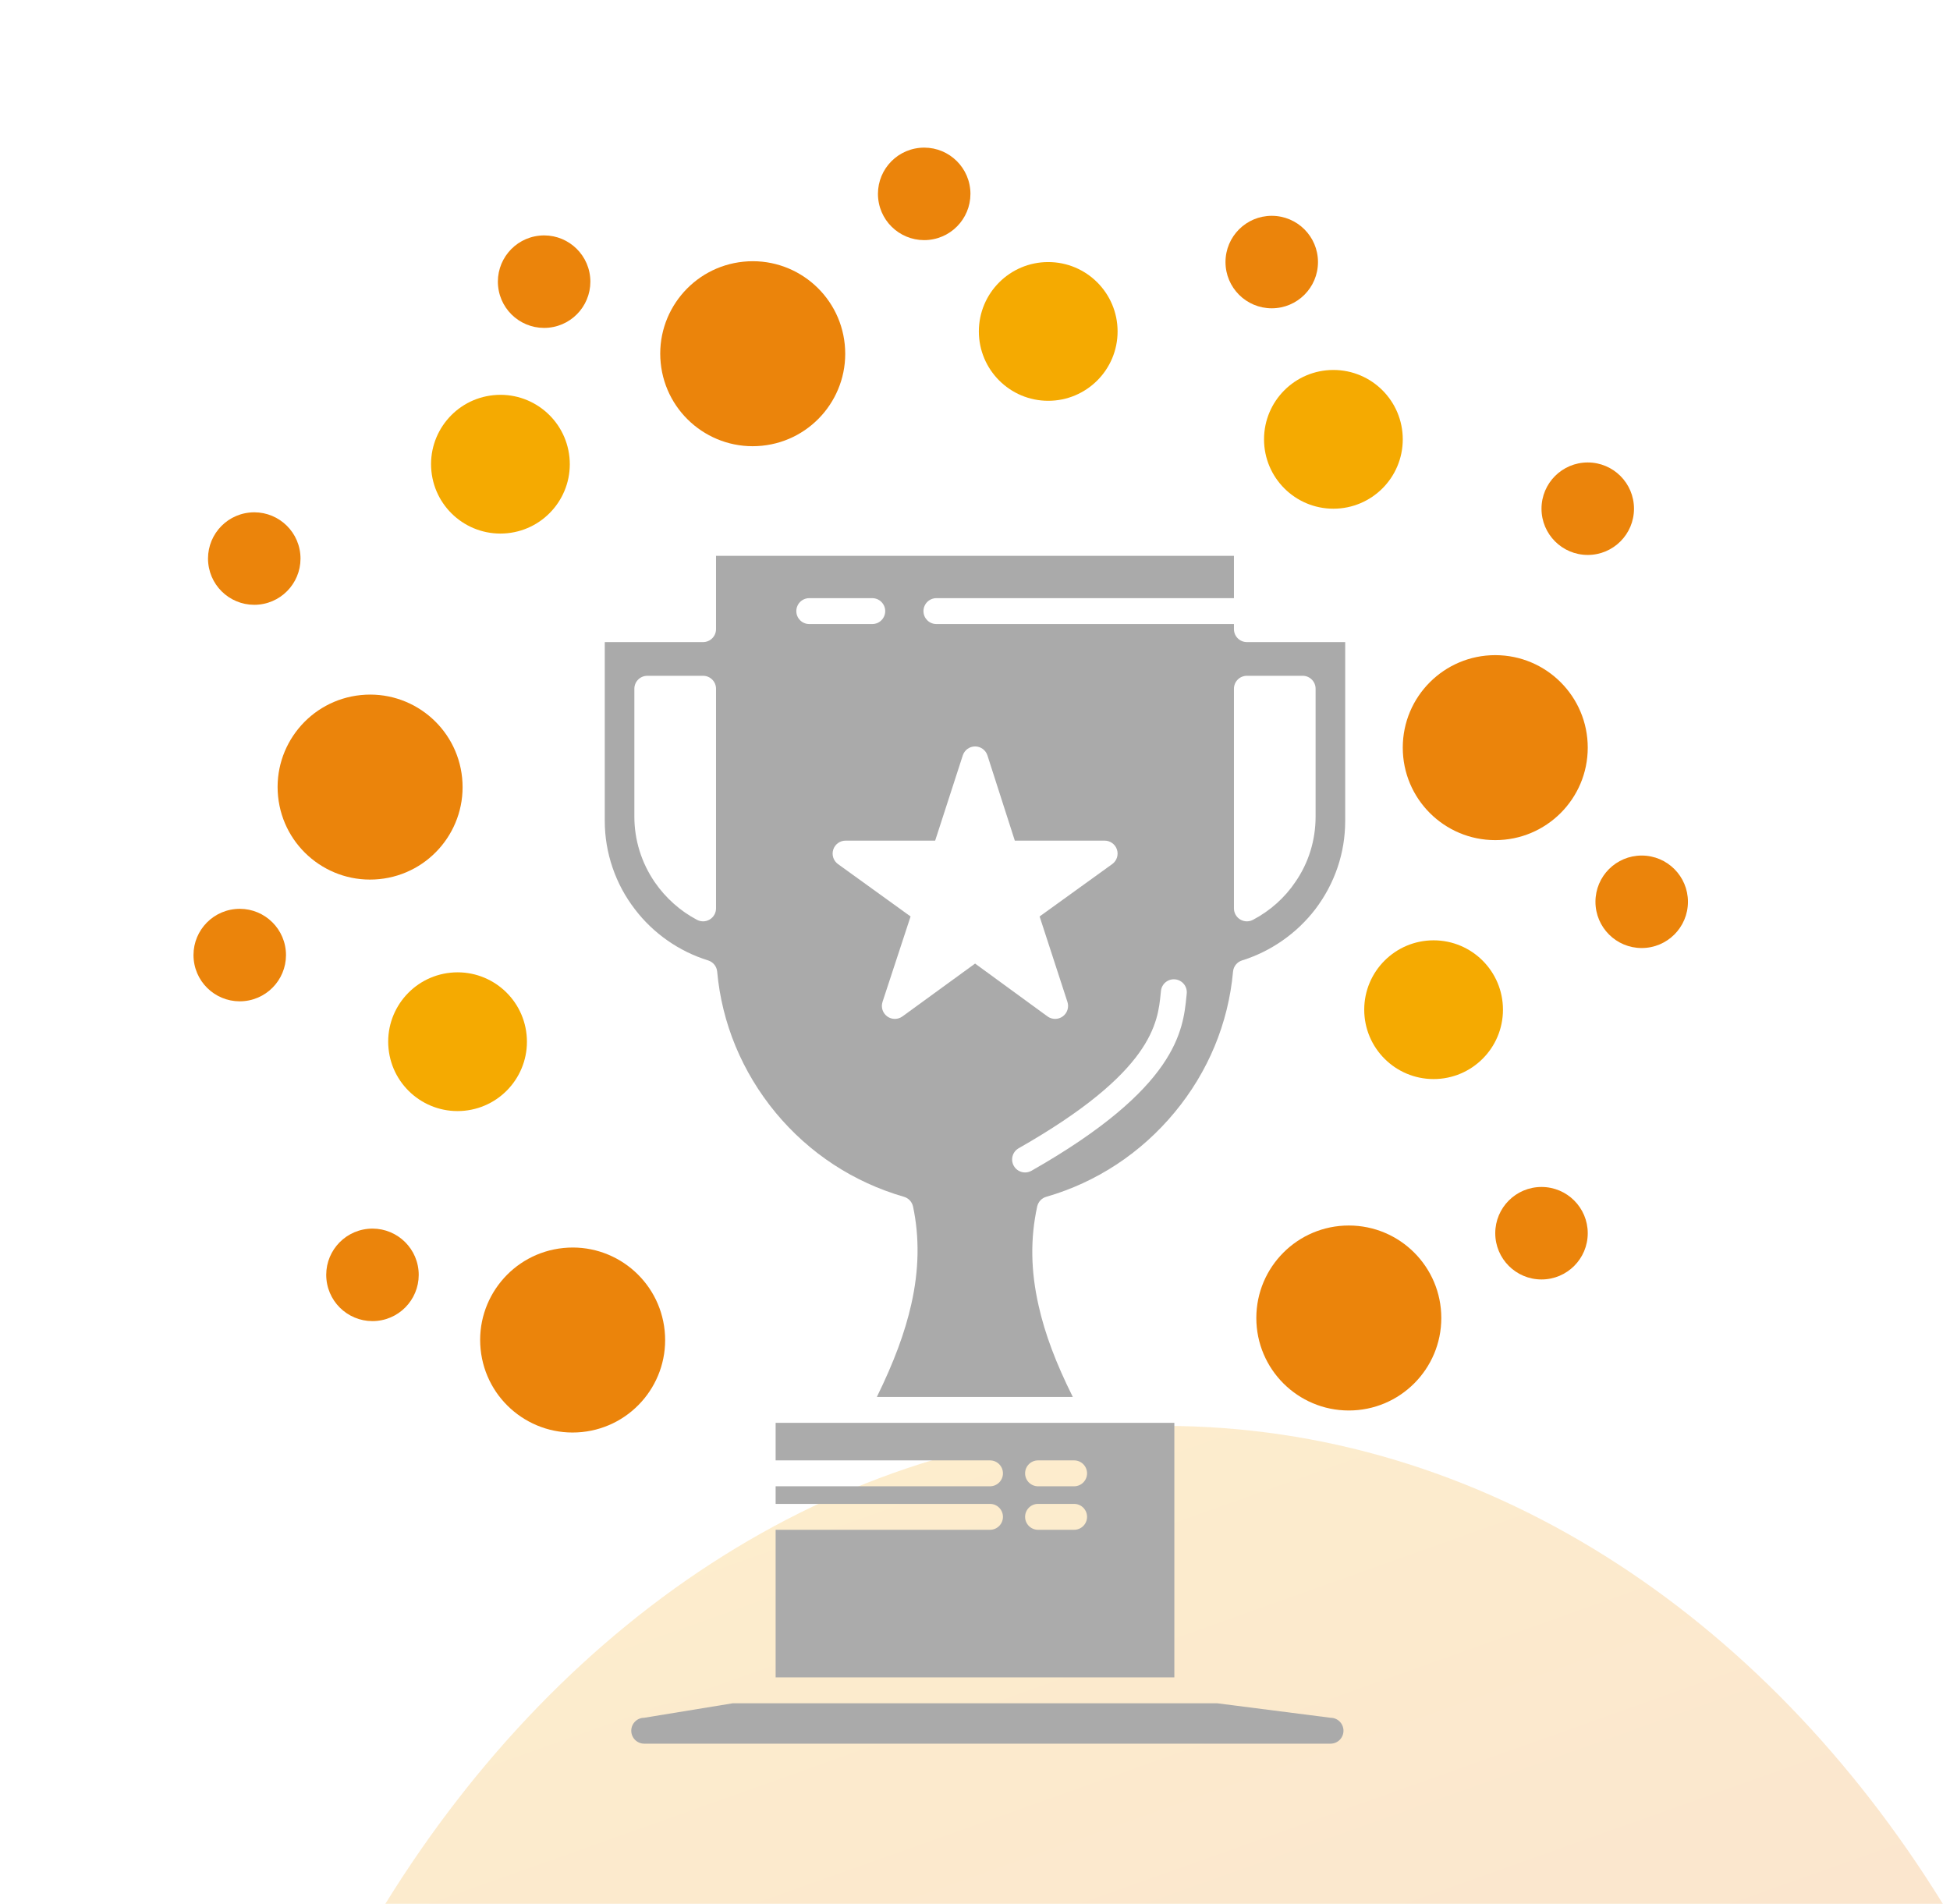 <svg width="253" height="247" viewBox="0 0 253 247" fill="none" xmlns="http://www.w3.org/2000/svg">
<path opacity="0.2" fill-rule="evenodd" clip-rule="evenodd" d="M252.066 247H50C73.314 209.292 109.898 185 151.033 185C192.167 185 228.752 209.292 252.066 247Z" fill="url(#paint0_linear)"/>
<path d="M157.942 220.99H154.044H98.951H95.05L83.583 222.867C82.655 222.867 81.903 223.62 81.903 224.547C81.903 225.476 82.656 226.228 83.583 226.228H172.628C173.557 226.228 174.308 225.475 174.308 224.547C174.308 223.619 173.556 222.867 172.628 222.867" fill="#AAAAAA"/>
<path d="M128.445 198.479H100.633V217.629H152.364V184.604H140.326H112.64H100.633V189.474H128.445C129.373 189.474 130.126 190.226 130.126 191.154C130.126 192.082 129.373 192.834 128.445 192.834H100.633V195.118H128.445C129.373 195.118 130.126 195.87 130.126 196.798C130.126 197.727 129.373 198.479 128.445 198.479ZM134.68 189.474H139.359C140.287 189.474 141.039 190.226 141.039 191.154C141.039 192.082 140.286 192.834 139.359 192.834H134.68C133.752 192.834 133 192.082 133 191.154C133 190.226 133.752 189.474 134.68 189.474ZM134.68 195.118H139.359C140.287 195.118 141.039 195.871 141.039 196.799C141.039 197.727 140.286 198.479 139.359 198.479H134.68C133.752 198.479 133 197.726 133 196.799C133 195.871 133.752 195.118 134.68 195.118Z" fill="#ABABAB"/>
<path d="M160.096 81.626V80.967H121.494C120.566 80.967 119.814 80.215 119.814 79.287C119.814 78.359 120.566 77.606 121.494 77.606H160.096V72.112H92.9V81.625C92.9 82.554 92.147 83.306 91.219 83.306H78.464C78.464 83.306 78.464 102.37 78.464 106.506C78.464 110.641 79.855 114.716 82.383 117.979C84.753 121.099 88.119 123.447 91.87 124.605C92.522 124.806 92.987 125.381 93.049 126.059C93.654 132.746 96.273 139.071 100.623 144.348C104.978 149.609 110.739 153.389 117.282 155.275C117.878 155.447 118.331 155.933 118.461 156.54C119.312 160.541 119.236 164.801 118.236 169.203C117.421 172.85 115.993 176.7 113.766 181.243H139.191C136.983 176.823 135.57 173.046 134.757 169.417C133.725 164.893 133.663 160.676 134.569 156.532C134.701 155.928 135.153 155.446 135.745 155.276C142.267 153.395 148.028 149.605 152.406 144.313C156.752 139.073 159.371 132.762 159.979 126.058C160.04 125.381 160.504 124.808 161.154 124.605C164.88 123.447 168.248 121.096 170.637 117.985C173.183 114.634 174.531 110.663 174.531 106.506V85V83.306H173H161.777C160.848 83.306 160.096 82.554 160.096 81.626ZM92.9 117.856C92.9 118.443 92.593 118.989 92.089 119.293C91.822 119.455 91.521 119.537 91.219 119.537C90.952 119.537 90.684 119.473 90.439 119.344C88.269 118.207 86.368 116.513 84.942 114.445C83.215 111.911 82.305 108.974 82.305 105.946C82.305 102.917 82.305 89.359 82.305 89.359C82.305 88.431 83.058 87.679 83.986 87.679H91.219C92.147 87.679 92.9 88.431 92.9 89.359L92.9 117.856ZM103.318 79.287C103.318 78.359 104.071 77.606 104.999 77.606H113.169C114.097 77.606 114.85 78.359 114.85 79.287C114.85 80.215 114.097 80.967 113.169 80.967H104.999C104.071 80.967 103.318 80.215 103.318 79.287ZM117.087 131.873C116.792 132.087 116.445 132.194 116.098 132.194C115.751 132.194 115.404 132.087 115.109 131.872C114.52 131.442 114.274 130.682 114.502 129.989L118.142 118.903L108.725 112.109C108.133 111.682 107.885 110.924 108.109 110.229C108.333 109.536 108.979 109.066 109.708 109.066H121.331L124.915 98.007C125.139 97.314 125.785 96.844 126.514 96.844H126.516C127.245 96.845 127.891 97.317 128.113 98.01L131.666 109.066H143.319C144.049 109.066 144.695 109.536 144.919 110.229C145.143 110.923 144.894 111.682 144.303 112.109L134.883 118.905L138.493 129.993C138.719 130.687 138.472 131.446 137.883 131.874C137.293 132.302 136.494 132.301 135.905 131.871L126.512 125.016L117.087 131.873ZM153.97 128.907L153.94 129.209C153.498 133.669 152.758 141.133 133.829 151.897C133.567 152.046 133.281 152.117 133 152.117C132.415 152.117 131.847 151.812 131.537 151.267C131.078 150.46 131.36 149.435 132.167 148.975C149.584 139.072 150.217 132.69 150.594 128.877L150.627 128.565C150.72 127.641 151.545 126.971 152.469 127.064C153.392 127.158 154.065 127.982 153.97 128.907ZM170.69 89.359V105.945C170.69 109.026 169.778 111.967 168.05 114.45C166.688 116.476 164.783 118.176 162.558 119.344C162.313 119.472 162.045 119.537 161.777 119.537C161.475 119.537 161.174 119.455 160.907 119.293C160.404 118.99 160.096 118.444 160.096 117.856V89.359C160.096 88.431 160.849 87.678 161.777 87.678H169.01C169.938 87.678 170.69 88.43 170.69 89.359Z" fill="#AAAAAA"/>
<mask id="mask0" mask-type="alpha" maskUnits="userSpaceOnUse" x="0" y="0" width="242" height="242">
<circle cx="121" cy="121" r="121" fill="#C4C4C4"/>
</mask>
<g mask="url(#mask0)">
<circle cx="136" cy="43" r="9" fill="#F5AA01"/>
<circle cx="173" cy="57" r="9" fill="#F5AA01"/>
<circle cx="194" cy="97" r="12" fill="#EB840B"/>
<circle cx="186" cy="131" r="9" fill="#F5AA01"/>
<circle cx="200" cy="160" r="6" fill="#EB840B"/>
<circle cx="213" cy="117" r="6" fill="#EB840B"/>
<circle cx="206" cy="66" r="6" fill="#EB840B"/>
<circle cx="165" cy="34" r="6" fill="#EB840B"/>
<circle cx="175" cy="171" r="12" fill="#EB840B"/>
<circle r="12" transform="matrix(-0.995 0.1 0.1 0.995 97.662 45.892)" fill="#EB840B"/>
<circle r="9" transform="matrix(-0.995 0.1 0.1 0.995 64.927 60.226)" fill="#F5AA01"/>
<circle r="12" transform="matrix(-0.995 0.1 0.1 0.995 48.018 102.119)" fill="#EB840B"/>
<circle r="9" transform="matrix(-0.995 0.1 0.1 0.995 59.366 135.153)" fill="#F5AA01"/>
<circle r="6" transform="matrix(-0.995 0.1 0.1 0.995 48.326 165.403)" fill="#EB840B"/>
<circle r="6" transform="matrix(-0.995 0.1 0.1 0.995 31.105 123.913)" fill="#EB840B"/>
<circle r="6" transform="matrix(-0.995 0.1 0.1 0.995 32.989 72.469)" fill="#EB840B"/>
<circle r="6" transform="matrix(-0.995 0.1 0.1 0.995 70.596 36.543)" fill="#EB840B"/>
<circle r="6" transform="matrix(-0.995 0.1 0.1 0.995 119.908 25.154)" fill="#EB840B"/>
<circle r="12" transform="matrix(-0.995 0.1 0.1 0.995 74.297 173.858)" fill="#EB840B"/>
</g>
<defs>
<linearGradient id="paint0_linear" x1="50" y1="196.47" x2="86.018" y2="297.733" gradientUnits="userSpaceOnUse">
<stop stop-color="#F5AA01"/>
<stop offset="1" stop-color="#EB840B"/>
</linearGradient>
</defs>
</svg>
